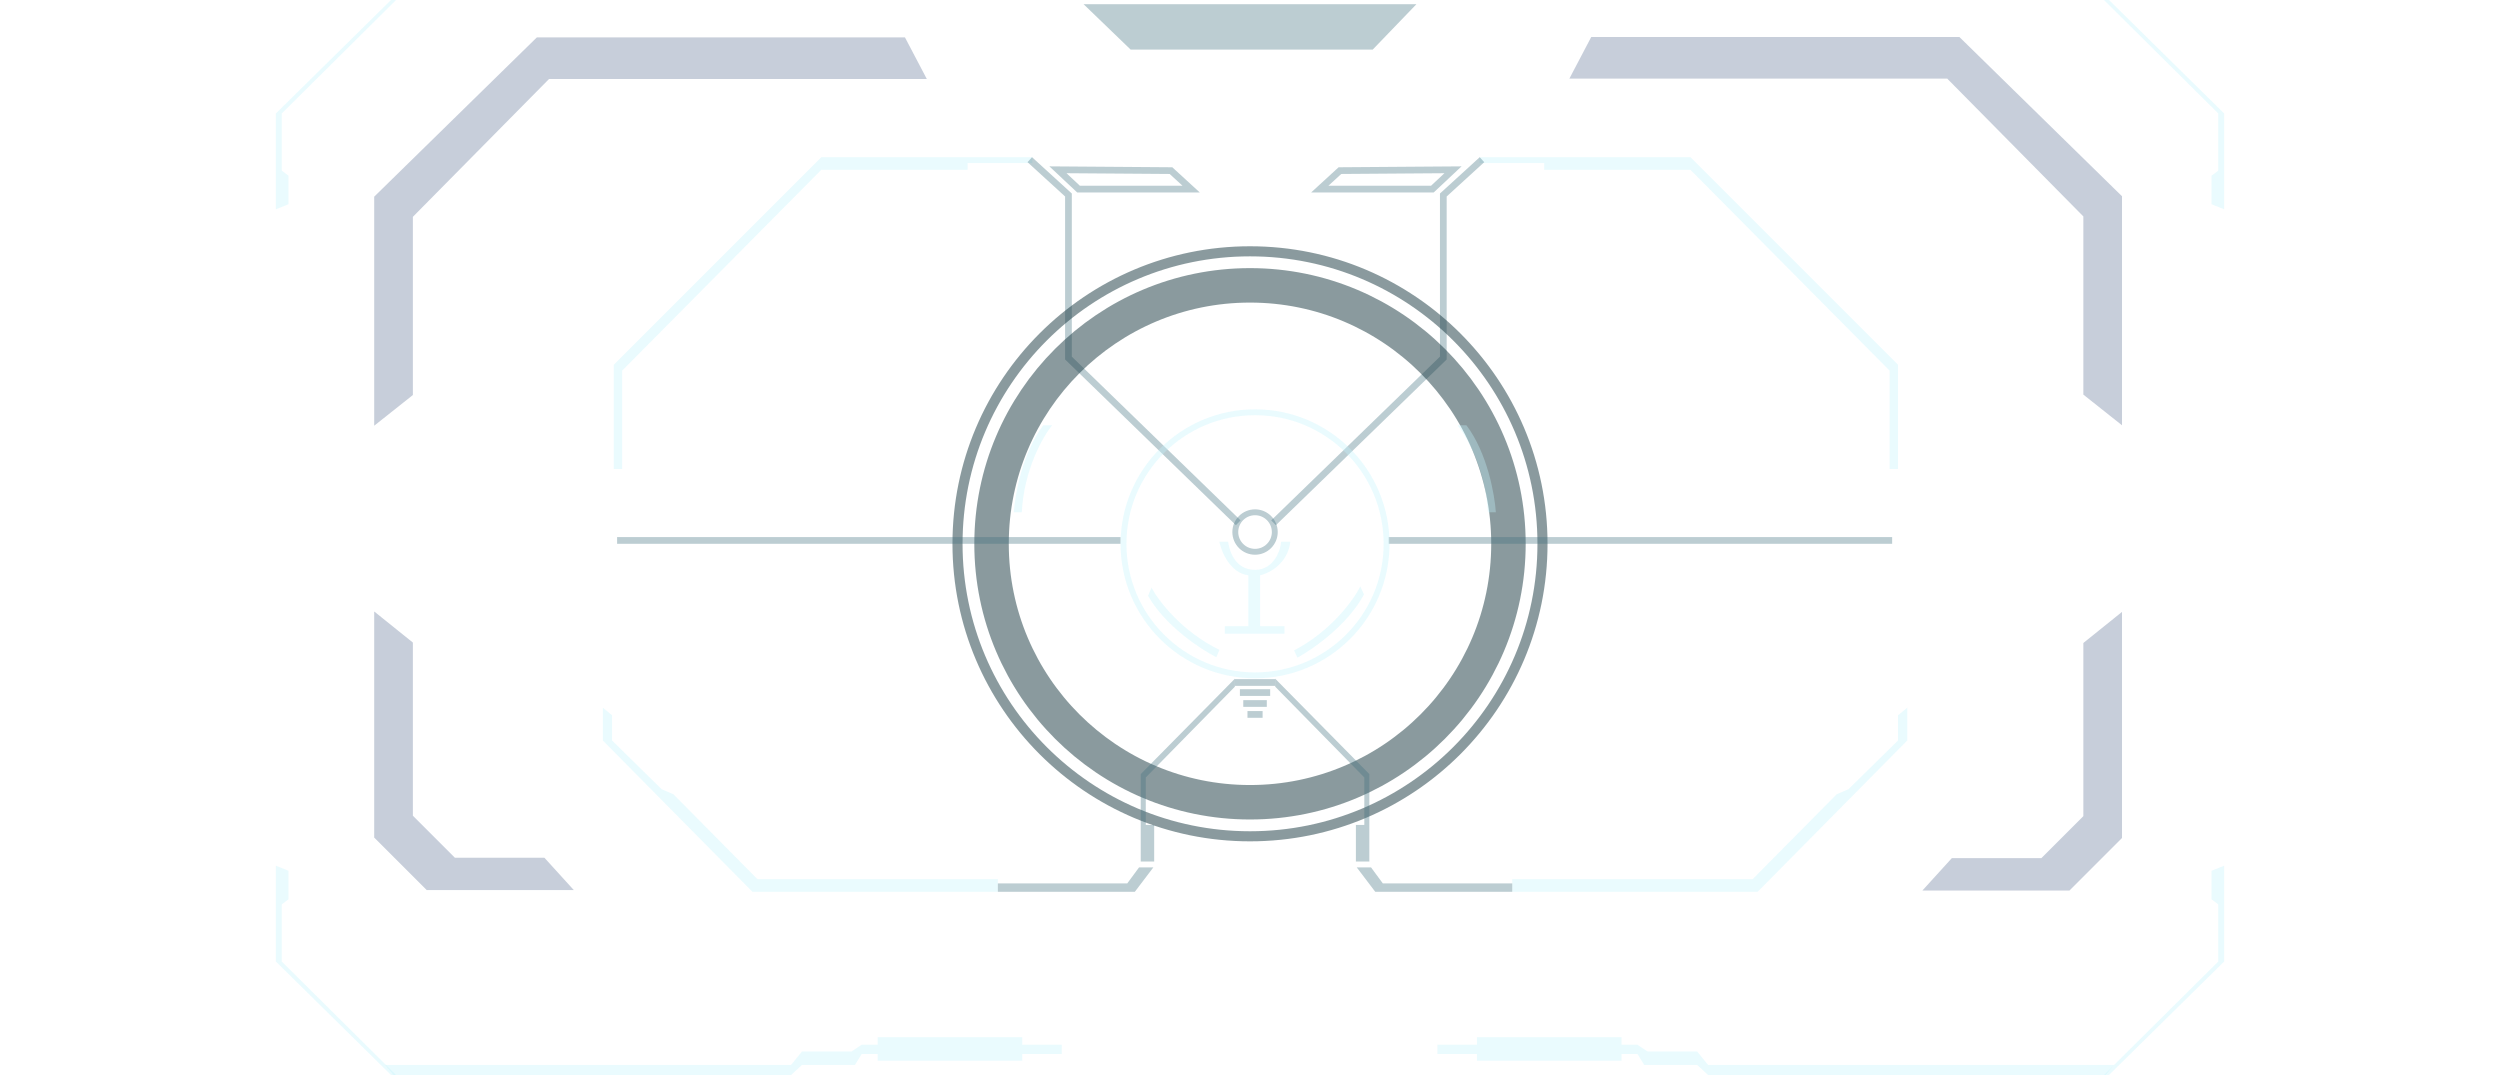 <svg width="2000" height="860" viewBox="0 0 2318 1279" fill="none" xmlns="http://www.w3.org/2000/svg">
<path d="M163 470L117 506.5V234L310.5 44.5H748.5L774.5 94H325L163 258V470Z" fill="#435B82" fill-opacity="0.3"/>
<path d="M2150.5 469.5L2196.5 506V233.5L2003 44H1565L1539 93.5H1988.5L2150.5 257.5V469.5Z" fill="#435B82" fill-opacity="0.3"/>
<path d="M319.5 1020.5L354.5 1059H179.5L117 996.5V727.5L163 764.5V970.5L213 1020.5H319.5Z" fill="#435B82" fill-opacity="0.3"/>
<path d="M1994 1021L1959 1059.5H2134L2196.5 997V728L2150.5 765V971L2100.5 1021H1994Z" fill="#435B82" fill-opacity="0.3"/>
<path d="M0 135V249L15 243V209L7 203V135L143 0H137L0 135Z" fill="#C2F2FB" fill-opacity="0.35"/>
<path d="M2318 135V249L2303 243V209L2311 203V135L2175 0H2181L2318 135Z" fill="#C2F2FB" fill-opacity="0.35"/>
<path d="M0 1144V1030L15 1036V1070L7 1076V1144L143 1279H137L0 1144Z" fill="#C2F2FB" fill-opacity="0.35"/>
<path d="M2318 1144V1030L2303 1036V1070L2311 1076V1144L2175 1279H2181L2318 1144Z" fill="#C2F2FB" fill-opacity="0.35"/>
<path d="M613 1279H140L130 1267H613L626 1251H685L697 1243H716V1234H888V1243H935V1254H888V1262H716V1254H697L689 1267H626L613 1279Z" fill="#C2F2FB" fill-opacity="0.35"/>
<path d="M1704 1279H2177L2187 1267H1704L1691 1251H1632L1620 1243H1601V1234H1429V1243H1382V1254H1429V1262H1601V1254H1620L1628 1267H1691L1704 1279Z" fill="#C2F2FB" fill-opacity="0.35"/>
<path d="M1017 59L961 5H1357L1305 59H1017Z" fill="#407180" fill-opacity="0.35"/>
<path d="M1471 1061V1046H1757L1857 945L1871 939L1930 881V851L1941 842V881L1763 1061H1471Z" fill="#C2F2FB" fill-opacity="0.35"/>
<path d="M859 1061V1046H573L473 945L459 939L400 881V851L389 842V881L567 1061H859Z" fill="#C2F2FB" fill-opacity="0.35"/>
<path d="M1683 187H1432V194H1509V202H1683L1920 441V558H1930V434L1683 187Z" fill="#C2F2FB" fill-opacity="0.35"/>
<path d="M649 187H900V194H823V202H649L412 441V558H402V434L649 187Z" fill="#C2F2FB" fill-opacity="0.35"/>
<path d="M897 190L943 232V426L1145 622" stroke="#407180" stroke-opacity="0.35" stroke-width="8"/>
<path d="M1435 190L1389 232V426L1187 622" stroke="#407180" stroke-opacity="0.35" stroke-width="8"/>
<path d="M1065 203L930.5 202L955 225H1089L1065 203Z" stroke="#407180" stroke-opacity="0.35" stroke-width="8"/>
<path d="M1266 203L1400.5 202L1376 225H1242L1266 203Z" stroke="#407180" stroke-opacity="0.35" stroke-width="8"/>
<circle cx="1159" cy="647" r="307.5" stroke="#17373E" stroke-opacity="0.5" stroke-width="41"/>
<circle cx="1159" cy="647" r="348" stroke="#17373E" stroke-opacity="0.5" stroke-width="12"/>
<path d="M406 643H1005" stroke="#407180" stroke-opacity="0.35" stroke-width="8"/>
<path d="M1324 643H1923" stroke="#407180" stroke-opacity="0.35" stroke-width="8"/>
<path d="M1013 1051H859V1061H1022L1044 1032H1027L1013 1051Z" fill="#407180" fill-opacity="0.35"/>
<path d="M1317 1051H1471V1061H1308L1286 1032H1303L1317 1051Z" fill="#407180" fill-opacity="0.35"/>
<path d="M1029 1025H1045V981.5H1035V925L1141 817V807.5L1029 921V1025Z" fill="#407180" fill-opacity="0.35"/>
<path d="M1301 1025H1285V981.5H1295V925L1189 817V807.5L1301 921V1025Z" fill="#407180" fill-opacity="0.35"/>
<path d="M1189 808H1141V816H1189V808Z" fill="#407180" fill-opacity="0.35"/>
<path d="M1183 820H1147V828H1183V820Z" fill="#407180" fill-opacity="0.35"/>
<path d="M1179 833H1151V841H1179V833Z" fill="#407180" fill-opacity="0.35"/>
<path d="M1174 846H1156V854H1174V846Z" fill="#407180" fill-opacity="0.35"/>
<circle cx="1165" cy="647" r="156.5" stroke="#C2F2FB" stroke-opacity="0.35" stroke-width="7"/>
<path d="M1129 754V745H1157V684.5C1135.4 681.7 1125 656.667 1122.5 644.5H1133C1134 653 1140 678 1165 678C1187.63 678 1195.67 654 1196 644.5H1207C1203.8 670.9 1181.67 682.167 1171 684.5V745H1200V754H1129Z" fill="#C2F2FB" fill-opacity="0.35"/>
<path d="M913 506C888.2 538.8 879.333 588.667 878 609.5H887.5C889.9 559.5 912.5 519.667 923.5 506H913Z" fill="#C2F2FB" fill-opacity="0.35"/>
<path d="M1416.5 506C1441.3 538.8 1450.17 588.667 1451.5 609.5H1442C1439.6 559.5 1417 519.667 1406 506H1416.5Z" fill="#C2F2FB" fill-opacity="0.35"/>
<path d="M1037.69 708.856C1058.01 744.609 1100.3 772.482 1118.9 781.949L1122.66 773.224C1077.69 751.238 1050.05 714.722 1041.85 699.213L1037.69 708.856Z" fill="#C2F2FB" fill-opacity="0.35"/>
<path d="M1294.64 707.237C1275.29 743.519 1233.75 772.51 1215.41 782.47L1211.42 773.849C1255.79 750.671 1282.44 713.43 1290.23 697.708L1294.64 707.237Z" fill="#C2F2FB" fill-opacity="0.35"/>
<circle cx="1165" cy="633" r="23.5" stroke="#407180" stroke-opacity="0.35" stroke-width="7"/>
</svg>
